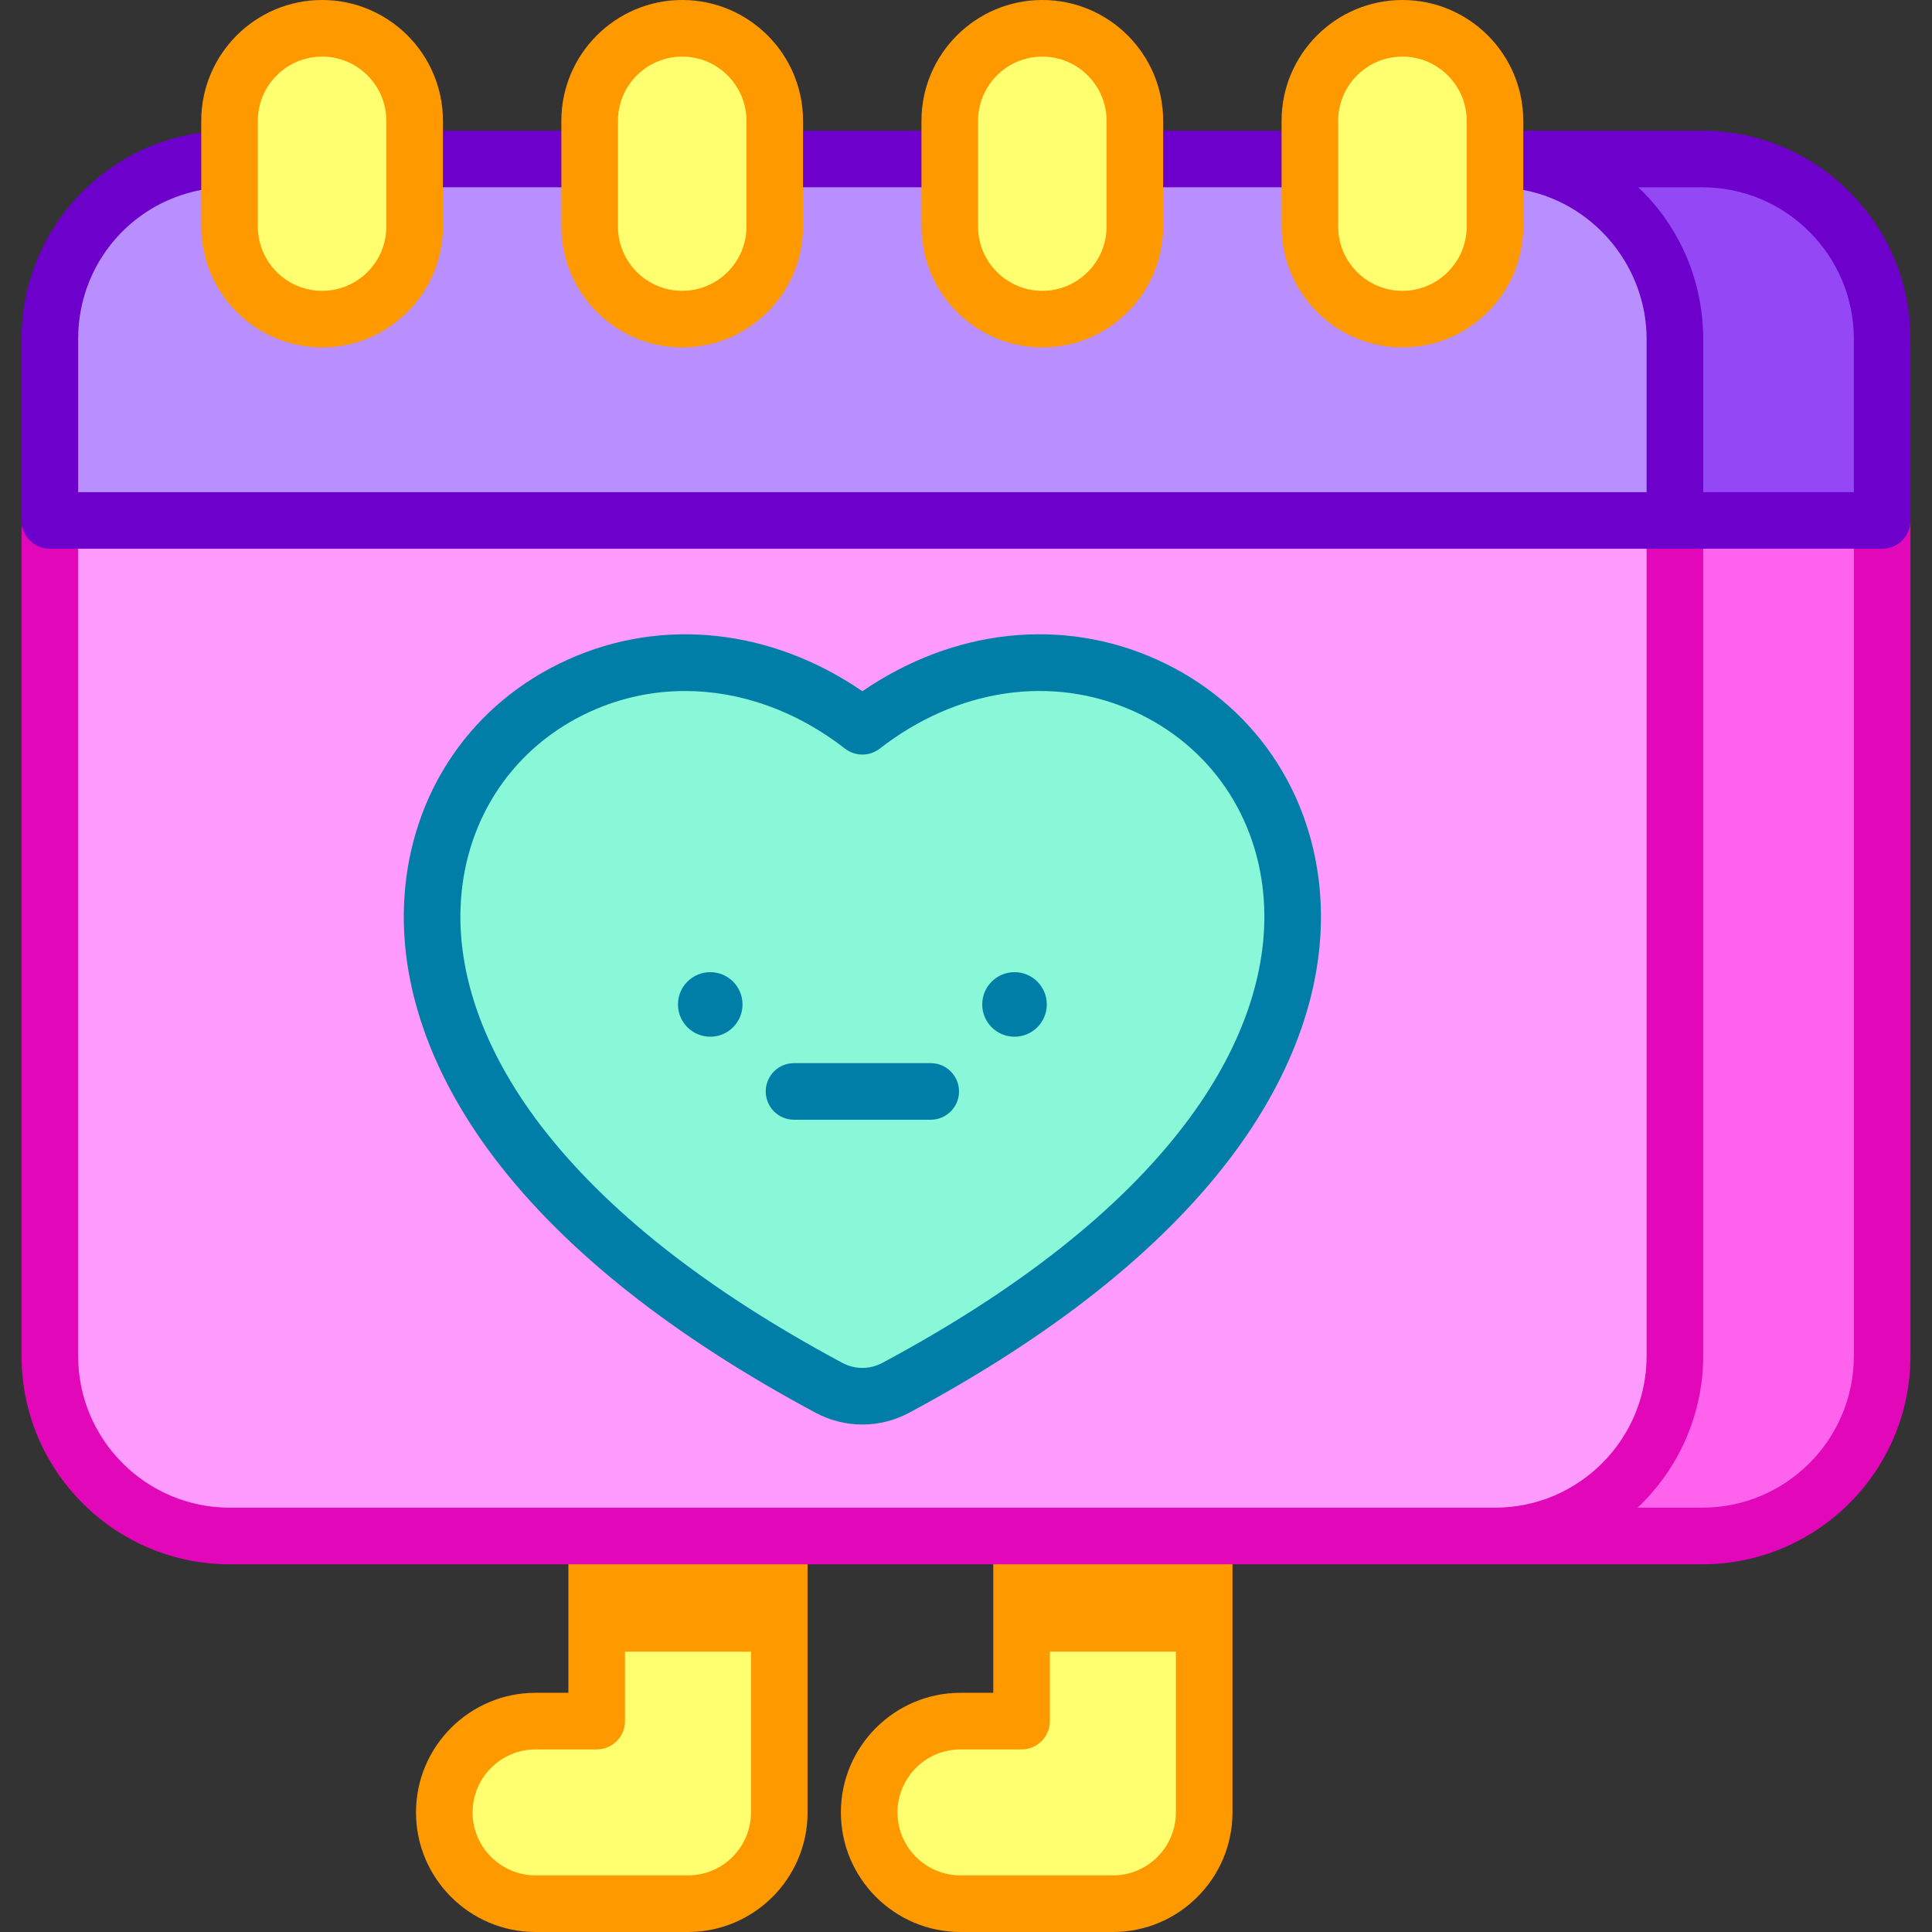 <svg id="Capa_1" enable-background="new 0 0 512 512" height="512" viewBox="0 0 512 512" width="512" xmlns="http://www.w3.org/2000/svg"><rect x="0" y="0" width="512" height="512" fill="#333333" stroke="none"/><g><g><path d="m158.129 407.052v49.059h-16.192c-13.362 0-24.194 10.832-24.194 24.194s10.832 24.194 24.194 24.194h40.386c13.362 0 24.194-10.832 24.194-24.194v-73.253z" fill="#ffff6f"/></g><g><path d="m270.732 407.052v49.059h-16.192c-13.362 0-24.194 10.832-24.194 24.194s10.832 24.194 24.194 24.194h40.386c13.362 0 24.194-10.832 24.194-24.194v-73.253z" fill="#ffff6f"/></g><g><g><path d="m182.323 512h-40.386c-17.477 0-31.694-14.218-31.694-31.695s14.218-31.694 31.694-31.694h8.691v-38.559c0-4.142 3.357-7.5 7.5-7.5s7.5 3.358 7.5 7.5v46.059c0 4.142-3.357 7.5-7.5 7.5h-16.191c-9.205 0-16.694 7.489-16.694 16.694 0 9.206 7.489 16.695 16.694 16.695h40.386c9.205 0 16.694-7.489 16.694-16.695v-70.253c0-4.142 3.357-7.5 7.5-7.5s7.5 3.358 7.5 7.5v70.253c.001 17.477-14.217 31.695-31.694 31.695z" fill="#f90"/></g></g><g><path d="m158.129 407.052h48.389v30.662h-48.389z" fill="#f90"/></g><g><path d="m270.732 407.052h48.389v30.662h-48.389z" fill="#f90"/></g><g><g><path d="m294.927 512h-40.387c-17.477 0-31.694-14.218-31.694-31.695s14.218-31.694 31.694-31.694h8.691v-38.559c0-4.142 3.357-7.5 7.5-7.5s7.5 3.358 7.5 7.5v46.059c0 4.142-3.357 7.5-7.5 7.5h-16.191c-9.205 0-16.694 7.489-16.694 16.694 0 9.206 7.489 16.695 16.694 16.695h40.387c9.205 0 16.694-7.489 16.694-16.695v-70.253c0-4.142 3.357-7.5 7.5-7.5s7.5 3.358 7.5 7.5v70.253c0 17.477-14.218 31.695-31.694 31.695z" fill="#f90"/></g></g><g><path d="m443.868 137.928v221.441c0 26.333-21.35 47.683-47.683 47.683h-335.283c-26.343 0-47.693-21.35-47.693-47.683v-221.441z" fill="#ff9bff"/></g><g><path d="m498.791 137.928v221.441c0 26.333-21.35 47.683-47.683 47.683h-54.923c26.333 0 47.683-21.35 47.683-47.683v-221.441z" fill="#ff63ed"/></g><g><path d="m498.791 89.825v48.103h-54.923v-48.103c0-26.343-21.35-47.693-47.683-47.693h54.923c26.333-.001 47.683 21.35 47.683 47.693z" fill="#9448f5"/></g><g><path d="m396.184 42.131v17.915c0 13.546-10.981 24.527-24.527 24.527-13.546 0-24.527-10.981-24.527-24.527v-17.915h-46.379v17.915c0 13.546-10.981 24.527-24.527 24.527-13.546 0-24.527-10.981-24.527-24.527v-17.915h-46.379v17.915c0 13.546-10.981 24.527-24.527 24.527-13.546 0-24.527-10.981-24.527-24.527v-17.915h-46.379v17.915c0 13.546-10.981 24.527-24.527 24.527-13.546 0-24.527-10.981-24.527-24.527v-17.913c-26.311.038-47.623 21.372-47.623 47.692v48.103h430.659v-48.103c.001-26.343-21.349-47.694-47.683-47.694z" fill="#b98eff"/></g><g><path d="m342.429 238.413c-3.368-53.991-65.596-83.483-113.893-45.943-48.265-37.513-110.52-8.076-113.888 45.943-1.303 20.879 6.461 43.038 22.444 64.077 17.896 23.554 45.686 45.52 82.593 65.293 5.543 2.969 12.16 2.974 17.703 0 36.912-19.773 64.697-41.739 82.593-65.293 15.987-21.039 23.747-43.198 22.448-64.077z" fill="#88f8d8"/></g><g><path d="m498.791 131.428c-4.143 0-7.5 3.358-7.5 7.5v220.441c0 22.157-18.026 40.184-40.184 40.184h-17.137c11.058-10.405 17.398-25 17.398-40.184 0-10.959 0-209.697 0-220.441 0-4.142-3.357-7.5-7.5-7.5s-7.5 3.358-7.5 7.5v220.441c0 22.157-18.026 40.184-40.184 40.184h-335.282c-22.163 0-40.193-18.026-40.193-40.184v-218.441c0-4.142-3.357-7.5-7.5-7.5s-7.5 3.358-7.5 7.5v218.441c0 30.428 24.76 55.184 55.193 55.184h390.205c30.429 0 55.184-24.755 55.184-55.184v-220.441c0-4.142-3.357-7.5-7.5-7.5z" fill="#e207b9"/></g><g><g><path d="" style="fill:none;stroke:#6d00ca;stroke-width:15;stroke-linecap:round;stroke-linejoin:round;stroke-miterlimit:10"/></g></g><g><g><path d="m153.265 49.631h-40.379c-4.143 0-7.5-3.358-7.5-7.5s3.357-7.5 7.5-7.5h40.379c4.143 0 7.5 3.358 7.5 7.5s-3.358 7.5-7.5 7.5z" fill="#6d00ca"/></g></g><g><g><path d="m248.697 49.631h-40.378c-4.143 0-7.5-3.358-7.5-7.5s3.357-7.5 7.5-7.5h40.378c4.143 0 7.5 3.358 7.5 7.5s-3.357 7.5-7.5 7.5z" fill="#6d00ca"/></g></g><g><g><path d="m344.13 49.631h-40.378c-4.143 0-7.5-3.358-7.5-7.5s3.357-7.5 7.5-7.5h40.378c4.143 0 7.5 3.358 7.5 7.5s-3.358 7.5-7.5 7.5z" fill="#6d00ca"/></g></g><g><path d="m451.107 34.631h-51.923c-.283 0-.562.019-.837.049-.115-.004-.228-.016-.343-.02-4.122-.125-7.604 3.112-7.739 7.252s3.112 7.605 7.253 7.74c2.583.084 5.098.414 7.528.953.016.004.031.011.047.015 18.101 4.095 31.274 20.568 31.274 39.204v40.603h-415.658v-40.602c0-21.859 17.104-39.504 38.938-40.172 4.14-.126 7.394-3.585 7.267-7.726-.126-4.14-3.566-7.397-7.726-7.267-14.383.44-27.834 6.373-37.875 16.707-10.062 10.355-15.604 24.013-15.604 38.458v48.103c0 4.142 3.357 7.5 7.5 7.5h485.582c4.143 0 7.5-3.358 7.5-7.5v-48.103c0-30.434-24.755-55.194-55.184-55.194zm40.184 95.797h-39.923v-40.603c0-15.055-6.072-29.659-17.226-40.193h16.965c22.157 0 40.184 18.031 40.184 40.193z" fill="#6d00ca"/></g><g><circle cx="268.854" cy="266.186" fill="#007ea8" r="8.554"/></g><g><g><path d="m246.651 296.741h-36.226c-4.143 0-7.5-3.358-7.5-7.5s3.357-7.5 7.5-7.5h36.226c4.143 0 7.5 3.358 7.5 7.5s-3.357 7.5-7.5 7.5z" fill="#007ea8"/></g></g><g><circle cx="188.223" cy="266.186" fill="#007ea8" r="8.554"/></g><g><g><path d="m228.541 377.514c-4.256 0-8.514-1.039-12.397-3.119-37.87-20.289-66.476-42.954-85.024-67.367-17.089-22.495-25.374-46.383-23.958-69.081 1.751-28.087 17.938-51.689 43.299-63.134 25.149-11.35 53.952-8.164 78.074 8.373 24.122-16.539 52.921-19.729 78.067-8.382 25.367 11.446 41.559 35.051 43.311 63.143v.001c1.412 22.704-6.873 46.592-23.961 69.08-18.553 24.418-47.158 47.083-85.023 67.367-3.875 2.079-8.131 3.119-12.388 3.119zm-46.984-194.389c-8.518 0-16.962 1.767-24.925 5.36-20.203 9.117-33.099 27.956-34.499 50.395-1.189 19.057 6.049 39.483 20.931 59.073 17.236 22.686 44.207 43.955 80.163 63.219 3.327 1.782 7.296 1.783 10.616.002 35.956-19.262 62.927-40.531 80.167-63.221 14.881-19.584 22.119-40.012 20.934-59.074-1.4-22.441-14.301-41.284-34.51-50.403-21.605-9.751-46.764-6.043-67.295 9.916-2.707 2.104-6.497 2.105-9.205 0-12.966-10.077-27.778-15.267-42.377-15.267z" fill="#007ea8"/></g></g><g><path d="m85.359 7.5c-13.546 0-24.527 10.981-24.527 24.527v28.02c0 13.546 10.981 24.527 24.527 24.527 13.546 0 24.527-10.981 24.527-24.527v-28.02c0-13.546-10.981-24.527-24.527-24.527z" fill="#ffff6f"/></g><g><path d="m180.792 7.5c-13.546 0-24.527 10.981-24.527 24.527v28.02c0 13.546 10.981 24.527 24.527 24.527 13.546 0 24.527-10.981 24.527-24.527v-28.02c0-13.546-10.981-24.527-24.527-24.527z" fill="#ffff6f"/></g><g><path d="m276.225 7.5c-13.546 0-24.527 10.981-24.527 24.527v28.02c0 13.546 10.981 24.527 24.527 24.527 13.546 0 24.527-10.981 24.527-24.527v-28.02c0-13.546-10.981-24.527-24.527-24.527z" fill="#ffff6f"/></g><g><path d="m371.657 7.5c-13.546 0-24.527 10.981-24.527 24.527v28.02c0 13.546 10.981 24.527 24.527 24.527 13.546 0 24.527-10.981 24.527-24.527v-28.02c0-13.546-10.981-24.527-24.527-24.527z" fill="#ffff6f"/></g><g><g><path d="m85.359 92.074c-17.66 0-32.027-14.367-32.027-32.027v-28.02c0-17.66 14.367-32.027 32.027-32.027 17.659 0 32.026 14.367 32.026 32.027v28.02c.001 17.66-14.366 32.027-32.026 32.027zm0-77.074c-9.389 0-17.027 7.638-17.027 17.027v28.02c0 9.389 7.639 17.027 17.027 17.027s17.026-7.639 17.026-17.027v-28.02c.001-9.389-7.637-17.027-17.026-17.027z" fill="#f90"/></g></g><g><g><path d="m180.792 92.074c-17.66 0-32.027-14.367-32.027-32.027v-28.02c0-17.66 14.367-32.027 32.027-32.027s32.027 14.367 32.027 32.027v28.02c0 17.66-14.367 32.027-32.027 32.027zm0-77.074c-9.389 0-17.027 7.638-17.027 17.027v28.02c0 9.389 7.639 17.027 17.027 17.027s17.027-7.639 17.027-17.027v-28.02c0-9.389-7.638-17.027-17.027-17.027z" fill="#f90"/></g></g><g><g><path d="m276.225 92.074c-17.66 0-32.027-14.367-32.027-32.027v-28.02c-.001-17.66 14.366-32.027 32.027-32.027s32.027 14.367 32.027 32.027v28.02c0 17.66-14.367 32.027-32.027 32.027zm0-77.074c-9.389 0-17.027 7.638-17.027 17.027v28.02c0 9.389 7.639 17.027 17.027 17.027s17.027-7.639 17.027-17.027v-28.02c0-9.389-7.639-17.027-17.027-17.027z" fill="#f90"/></g></g><g><g><path d="m371.657 92.074c-17.66 0-32.027-14.367-32.027-32.027v-28.02c0-17.66 14.367-32.027 32.027-32.027s32.027 14.367 32.027 32.027v28.02c.001 17.66-14.367 32.027-32.027 32.027zm0-77.074c-9.389 0-17.027 7.638-17.027 17.027v28.02c0 9.389 7.639 17.027 17.027 17.027s17.027-7.639 17.027-17.027v-28.02c.001-9.389-7.638-17.027-17.027-17.027z" fill="#f90"/></g></g></g></svg>
